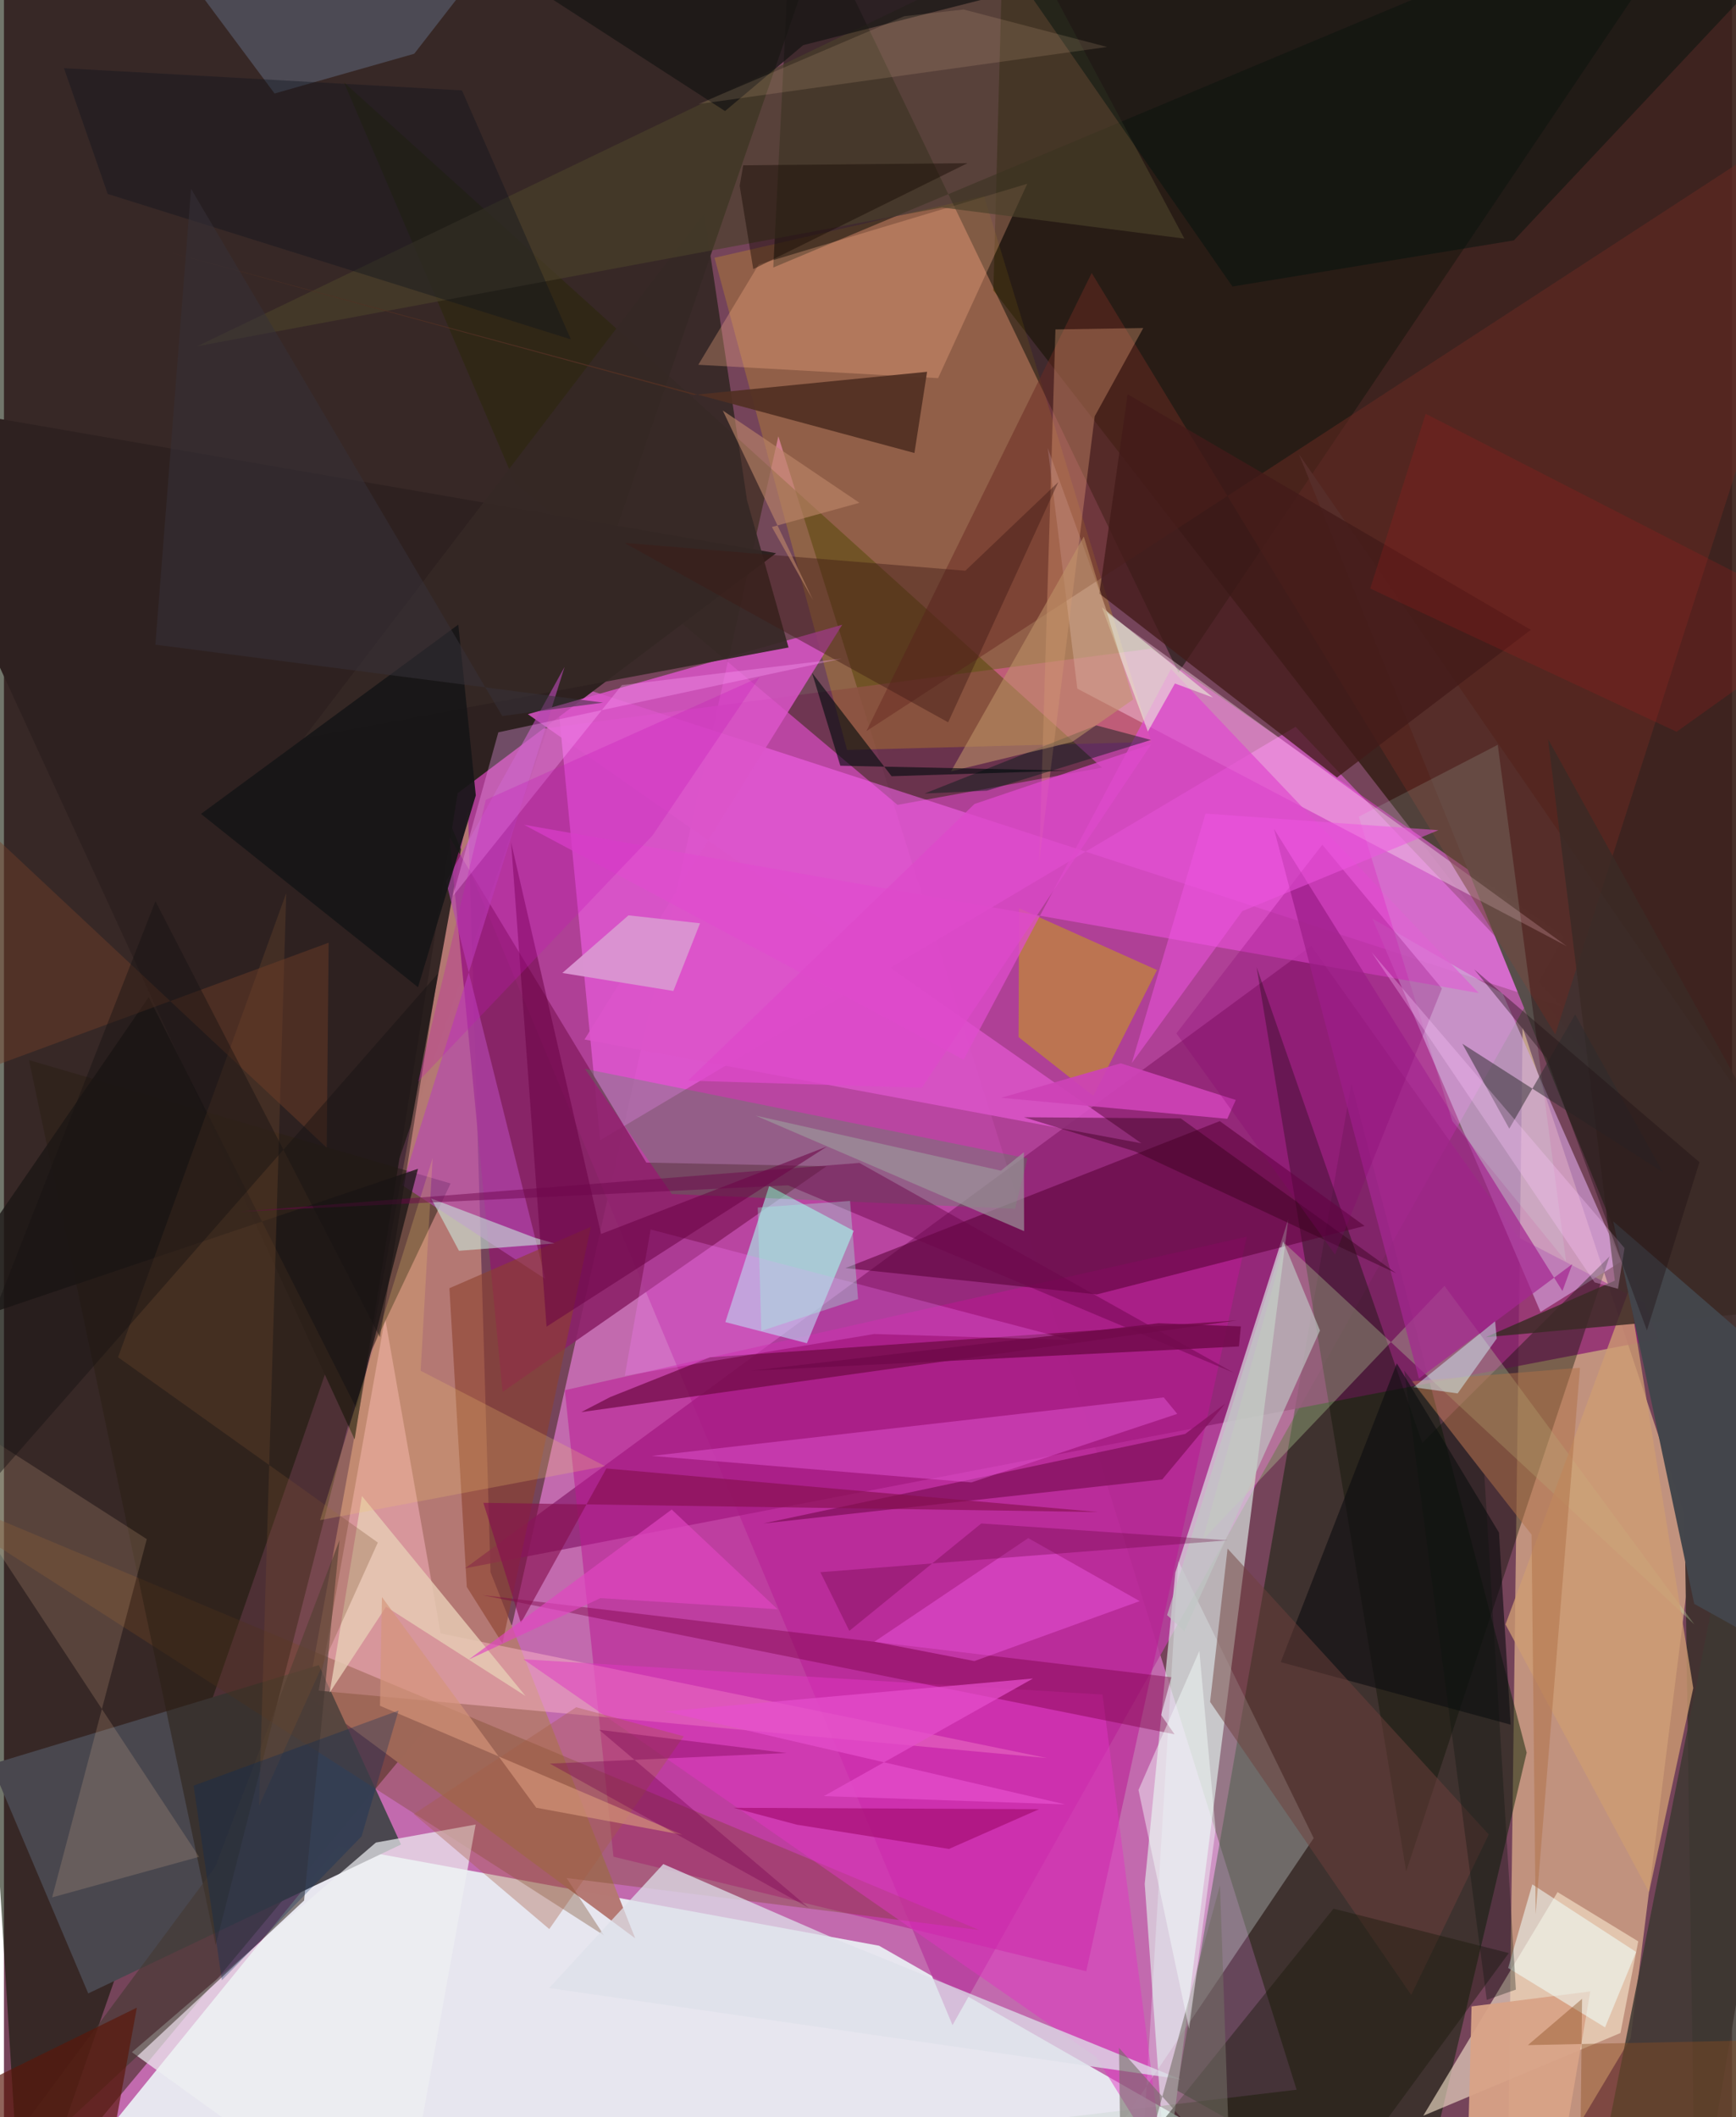 <svg xmlns="http://www.w3.org/2000/svg" width="228" height="278" viewBox="0 0 836 1024"><path fill="#75445a" d="M0 0h836v1024H0z"/><path fill="#cd70ba" fill-opacity=".878" d="M-4.177 1086l250.033-300.219 128.779-574.778 250.71 799.712z"/><path fill="#0b1400" fill-opacity=".58" d="M393.353-25.839L143.592 698.61 8.812 1086-62-58.508z"/><path fill="#3a211a" fill-opacity=".925" d="M482.491-.663l413.896-1.921-59.107 605.466-358.624-462.434z"/><path fill="#eefcfb" fill-opacity=".843" d="M423.338 941.073l252.56 144.307-664.017-7.948 149.777-184.379z"/><path fill="#b8409e" fill-opacity=".871" d="M554.918 313.73l199.876 139.287-295.906 526.477-258.865-619.066z"/><path fill="#ebbd92" fill-opacity=".647" d="M734.693 496.97L727.11 1086l59.841-100.184 30.207-241.06z"/><path fill="#062002" fill-opacity=".482" d="M736.645 847.694l-84.78-323.683-84.503 486.987 115.403 65.073z"/><path fill="#b47873" fill-opacity=".992" d="M305.364 937.479L235.39 760.405 224.473 392.09l-77.641 427.903z"/><path fill="#8c2171" fill-opacity=".773" d="M820.184 643.852l-87.662-45.41-100.148-140.931-409.281 301.013z"/><path fill="#e2efeb" fill-opacity=".639" d="M562.15 1054.953L551.872 911.2l14.81-150.57 54.66-170.971z"/><path fill="#292708" fill-opacity=".514" d="M164.478 39.82l82.724 193.582 185.08 155.888 98.936-18.006z"/><path fill="#fc64f2" fill-opacity=".529" d="M266.944 328.562l21.446 222.952L624.846 351.52l128.923 135.34z"/><path fill="#4a484f" fill-opacity=".996" d="M-6.138 853.335l46.913 110.806 151.312-72.023-39.76-86.772z"/><path fill="#d09cd6" fill-opacity=".686" d="M743.348 634.559l-81.334-190.275 63.021 36.252 57.27 129.654z"/><path fill="#bc1794" fill-opacity=".529" d="M523.584 953.423l-228.726-55.389-23.514-225.645 329.915-74.292z"/><path fill="#ffce00" fill-opacity=".2" d="M555.05 358.846L474.18 94.85l-130.43 29.832 64.11 238.05z"/><path fill="#19180f" fill-opacity=".576" d="M372.176 129.388L381.842-62l186.36 387.3L828.985-62z"/><path fill="#433231" fill-opacity=".988" d="M812.2 676.32l6.047 409.68L898 614.067 626.447 219.65z"/><path fill="#2e2120" d="M219.5 383.656L373.558 267.55-62 192.243l231.637 503.921z"/><path fill="#8b2168" fill-opacity=".894" d="M215.571 404.967l95.186 157.336 87.16 1.78-156.704 109.16z"/><path fill="#ffd9ed" fill-opacity=".404" d="M504.935 216.585l14.333 116.495 236.724 124.531-222.105-160.967z"/><path fill="#dc54ca" fill-opacity=".831" d="M405.512 302.171L280.859 502.766l269.41 50.206-296.808-207.549z"/><path fill="#f6e5cd" fill-opacity=".612" d="M782.014 983.305l8.612-44.332-39.038-23.824-64.963 108.154z"/><path fill="#ffbaca" fill-opacity=".463" d="M504.57 850.312l-352.33-32.6 32.133-180.268 26.854 152.584z"/><path fill="#abfef3" fill-opacity=".576" d="M348.989 639.457l39.447 10.218 22.673-54.355-40.926-21.69z"/><path fill="#0b1300" fill-opacity=".392" d="M686.133 697.884l-80.142-230.117 72.368 437.356 98.37-297.43z"/><path fill="#ecffff" fill-opacity=".275" d="M633.605 889.046l-65.517-134.078-16.777 278.074L500.857 1086z"/><path fill="#692a23" fill-opacity=".506" d="M750.488 500.318L898 40.51 417.205 353.64l109.005-221.6z"/><path fill="#560035" fill-opacity=".557" d="M658.23 592.94L528.7 626.066l-121.626-12.737 181.099-71.088z"/><path fill="#754623" fill-opacity=".337" d="M471.748 933.477L-62 709.993l352.3 226.108-18.103-27.76z"/><path fill="#bee2a3" fill-opacity=".31" d="M817.74 785.647L619.644 601.405 579.95 744.722l116.925-122.796z"/><path fill="#c28837" fill-opacity=".718" d="M557.797 469.176l-30.779 60.906-36.185-28.478.245-62.318z"/><path fill="#2b2014" fill-opacity=".525" d="M173.324 662.519l-70.903 278.22-90.309-428.008 203.965 59.671z"/><path fill="#e04dce" fill-opacity=".737" d="M251.589 398.904l461.899 81.427-148.911-156.815-100.332 189.012z"/><path fill="#362825" fill-opacity=".922" d="M338.743 103.225l-193.72 253.73 234.54-43.79-20.087-71.222z"/><path fill="#e036c2" fill-opacity=".49" d="M560.978 1047.686l-32.662-52.866L251.32 802.536l280.122 17.058z"/><path fill="#fbb18a" fill-opacity=".306" d="M365.139 127.907l129.914-39.023-43.136 94.005-116.017-6.462z"/><path fill="#2ea344" fill-opacity=".263" d="M495.131 560.296l-5.997 24.354-166.061-7.148-42.017-60.533z"/><path fill="#4a402a" fill-opacity=".655" d="M453.869 100.355L93.447 167.479 495.63-25.891l75.425 141.31z"/><path fill="#b548b2" fill-opacity=".635" d="M213.881 426.393l57.327-103.84-78.6 250.67 69.338 45.42z"/><path fill="#6d0a42" fill-opacity=".702" d="M279.263 682.987l13.982-7.255 48.31-19.252 255.019-17.856z"/><path fill="#eeeff2" fill-opacity=".702" d="M191.334 1086L61.9 992.57l118.026-101.385 48.258-8.726z"/><path fill="#00110d" fill-opacity=".471" d="M594.31 138.574l136.146-22.309L898-62H455.148z"/><path fill="#dde0e9" fill-opacity=".753" d="M263.735 961.546l55.23-59.956 85.37 37.11 164.879 66.982z"/><path fill="#ffcfa8" fill-opacity=".165" d="M94.382 898.081L-62 660.244 69.098 744.41l-45.79 173.294z"/><path fill="#eea87d" fill-opacity=".337" d="M500.808 416.972l26.866-215.636 23.489-42.675-42.478.671z"/><path fill="#421b19" fill-opacity=".773" d="M543.603 190.7l195.044 113.927-93.771 71.424-114.949-88.95z"/><path fill="#8d412d" fill-opacity=".604" d="M223.909 767.546l17.232 27.294 42.791-201.487-68.426 29.708z"/><path fill="#3e3832" fill-opacity=".859" d="M898 989.801v46.87l-66.208-287.35-63.258 318.129z"/><path fill="#171617" fill-opacity=".922" d="M228.264 384.701l-8.468-82.606L95.321 393.66l104.998 83.834z"/><path fill="#646f86" fill-opacity=".482" d="M266.83-62l-68.357 88.008-67.556 19.218L91.843-7.261z"/><path fill="#861361" fill-opacity=".816" d="M560.367 715.535l30.46-36.677-19.388 14.678-204.08 43.315z"/><path fill="#e65ad9" fill-opacity=".447" d="M313.411 704.173l247.664-28.294 6.53 7.957-99.614 33.153z"/><path fill="#a52791" fill-opacity=".718" d="M684.516 666.783l74.2-55.386-4.767 13.038L614.37 400.83z"/><path fill="#7a0143" fill-opacity=".412" d="M231.397 771.48l333.344 39.734-4.956 18.22 6.532 9.398z"/><path fill="#443832" fill-opacity=".608" d="M145.196 919.204L-33.542 1086l135.7-183 60.185-158.146z"/><path fill="#513023" fill-opacity=".925" d="M333.675 191.005L77.02 121.176l363.44 97.919 6.123-39.277z"/><path fill="#0d0d10" fill-opacity=".596" d="M617.66 803.908l111.22 30.253-5.634-92.926-49.405-81.794z"/><path fill="#6f413c" fill-opacity=".49" d="M583.49 823.14l8.46-74.138 126.352 138.272-37.51 77.623z"/><path fill="#18190a" fill-opacity=".42" d="M728.012 944.623l-84.805-21.465L512.105 1086l113.724-1.923z"/><path fill="#401b16" fill-opacity=".435" d="M456.77 349.357L300.144 262.58l164.954 13.46 44.963-42.869z"/><path fill="#e6ccb5" fill-opacity=".824" d="M157.593 818.65l27.261-41.526 67.423 43.137-79.097-96.69z"/><path fill="#ce9c72" fill-opacity=".78" d="M786.073 623.959L726.4 785.686l69.462 129.448 21.38-98.66z"/><path fill="#3b2a26" fill-opacity=".835" d="M779.289 619.407l-32.305-261.943L898 630.384l-181.205 16.387z"/><path fill="#d9a287" fill-opacity=".941" d="M746.469 1086l20.955-122.807-57.441 7.229L707.045 1086z"/><path fill="#fd7cff" fill-opacity=".259" d="M516.206 648.134l-95.248-2.923-120.61 20.189 12.505-70.743z"/><path fill="#f1fffb" fill-opacity=".545" d="M789.598 944.1l-15.035 36.467-46.885-28.725 11.693-40.437z"/><path fill="#43454b" fill-opacity=".988" d="M898 694.28v126.069l-80.3-44.609-39.21-185.042z"/><path fill="#1b1615" fill-opacity=".776" d="M70.02 482.265L-43.604 647.69l243.893-82.37-29.715 115.978z"/><path fill="#850f4e" fill-opacity=".624" d="M231.93 726.867l297.381 4.448-237.882-21.072-41.354 74.75z"/><path fill="#f75fed" fill-opacity=".392" d="M421.107 794.04l48.367 9.362 79.972-28.988-53.92-30.487z"/><path fill="#caecdf" fill-opacity=".569" d="M266.36 601.408l-9.842-2.848-49.87-18.913 13.476 25.307z"/><path fill="#7b4f2f" fill-opacity=".282" d="M123.404 873.386l57.463-127.317-125.653-89.606 81.358-224.549z"/><path fill="#fea7fd" fill-opacity=".318" d="M298.93 331.36l106.411-12.795L239.166 354.2l-21.96 79.151z"/><path fill="#ce43b7" fill-opacity=".918" d="M540.248 514.282l55.679 17.735-4.114 9.114-109.381-10.17z"/><path fill="#d992d0" fill-opacity=".992" d="M323.839 479.298l12.91-32.746-34.614-3.83-32.002 27.87z"/><path fill="#350019" fill-opacity=".424" d="M569.283 540.94l-75.848-.565 53.623 16.488 126.461 58.961z"/><path fill="#a55d43" fill-opacity=".357" d="M198.241 877.384l78.593-51.653 52.008 14.048-65.024 93.252z"/><path fill="#d1ffef" fill-opacity=".137" d="M655.445 394.997l45.243 147.29 55.028 67.866-33.057-249.917z"/><path fill="#716c64" fill-opacity=".576" d="M539.416 990.457L540.71 1086l47.578-174.102 4.828 138.952z"/><path fill="#effcde" fill-opacity=".537" d="M553.4 353.839l-22.25-60.144 53.808 43.703-18.486-6.822z"/><path fill="#c0c7c4" fill-opacity=".651" d="M618.87 600.418l-56.168 180.735 8.336 7.819 65.611-145.453z"/><path fill="#de49cb" fill-opacity=".78" d="M469.523 388.853L330.928 522.67l113.094 3.433 110.99-166.127z"/><path fill="#690045" fill-opacity=".533" d="M398.157 554.538l-109.285 42.301-43.525-189.403 17.145 234.216z"/><path fill="#f0c56e" fill-opacity=".239" d="M290.778 709.116l-89.188-46.122 5.79-102.853-54.466 175.105z"/><path fill="#b07247" fill-opacity=".506" d="M739.01 742.25l1.97 183.582 21.467-264.31-81.405 6.566z"/><path fill="#bc8569" fill-opacity=".624" d="M347.755 198.565l43.64 91.65-19.897-35.318 42.36-11.71z"/><path fill="#081b18" fill-opacity=".459" d="M445.371 383.806l83.066-32.968 26.464 7.049-79.341 24.532z"/><path fill="#b61a1d" fill-opacity=".2" d="M883.897 300.586l-74.727 53.35-148.212-69.28 26.836-84.524z"/><path fill="#0d121e" fill-opacity=".388" d="M221.571 43.721L29.038 32.981l21.165 60.82 224.064 70.346z"/><path fill="#620039" fill-opacity=".306" d="M394.962 760.418l14.003 28.373 63.831-51.938 119.207 8.143z"/><path fill="#6d064b" fill-opacity=".471" d="M413.816 562.458l181.173 101.53-215.695-90.69-264.922 12.725z"/><path fill="#c09569" fill-opacity=".553" d="M522.39 259.53l23.935 78.754-29.626 20.6-58.532 14.194z"/><path fill="#2d2c2e" fill-opacity=".51" d="M802.631 567.045l-42.524-76.384-31.875 55.233-22.701-41.069z"/><path fill="#010b0c" fill-opacity=".6" d="M404.599 370.35l110.405 2.367-85.583 2.721-38.501-50.024z"/><path fill="#9c969b" fill-opacity=".671" d="M363.657 539.585l129.86 55.877-.12-38.18-11.104 8.933z"/><path fill="#754028" fill-opacity=".431" d="M-62 536.664l219.077-80.71-.933 99.14-182.888-171.247z"/><path fill="#a71076" fill-opacity=".729" d="M383.52 882.534l73.642 11.734 43.572-19.215-147.771-.677z"/><path fill="#191615" fill-opacity=".784" d="M170.054-62l178.79 115.723 37.788-31.88L716.312-62z"/><path fill="#130700" fill-opacity=".427" d="M362.492 130.15l-6.579-40.295 1.727-9.902 108.5-1.03z"/><path fill="#fed3a5" fill-opacity=".141" d="M435.538 7.826l28.723-3.24 69.415 18.13L335.97 50.328z"/><path fill="#88006f" fill-opacity=".255" d="M695.644 478.083l-57.87-69.524-70.593 91.25 76.759 106.963z"/><path fill="#710a4b" fill-opacity=".851" d="M598.39 641.536l-39.832-1.529-197.155 22.967 236.038-11.741z"/><path fill="#363139" fill-opacity=".541" d="M90.51 91.317l-17.256 220.5 216.612 28.01-48.806 6.498z"/><path fill="#5a170a" fill-opacity=".671" d="M51.178 1042.886l13.113-71.865-113.816 55.895 67.19 48.496z"/><path fill="#e54ecd" fill-opacity=".718" d="M319.87 827.755l193.522 44.964-116.737-4.008 101.155-56.877z"/><path fill="#d59579" fill-opacity=".667" d="M257.518 874.34l70.698 13.08-146.294-62.387.931-52.605z"/><path fill="#ffc6ff" fill-opacity=".298" d="M661.668 460.623l107.847 159.602 11.322 3.124 3.15-19.7z"/><path fill="#77004f" fill-opacity=".369" d="M389.398 922.816l-125.315-69.81 114.478-5.13-90.639-11.231z"/><path fill="#171414" fill-opacity=".447" d="M181.93 646.813l28.004-175.96L-62 780.942 73.277 435.865z"/><path fill="#d5f3fc" fill-opacity=".482" d="M721.379 639.078l.792 8.317-18.923 26.545-21.362-2.975z"/><path fill="#f6fffe" fill-opacity=".439" d="M548.854 865.756l24.48 115.52 12.819-96.41-7.852-86.356z"/><path fill="#002a5d" fill-opacity=".282" d="M173.011 888.178L105.432 957.8l-13.678-94.146 99.148-36.32z"/><path fill="#ef54e1" fill-opacity=".51" d="M599.072 440.7l94.875-39.165-112.667-8.028-35.7 120.727z"/><path fill="#8b4e21" fill-opacity=".412" d="M737.232 989.155l26.21-22.4L762.088 1086 898 985.783z"/><path fill="#9cfee0" fill-opacity=".322" d="M409.324 580.859l-44.649 3.188 1.722 59.675 46.795-15.401z"/><path fill="#e145c1" fill-opacity=".667" d="M224.877 802.638l98.155-72.53 51.216 48.231-85.72-5.372z"/><path fill="#c514b9" fill-opacity=".271" d="M200.336 523.193l113.354-119.02 51.823-76.618-132.397 59.297z"/><path fill="#1f1014" fill-opacity=".392" d="M820.254 562.128l-25.436 81.34L746.31 511.79l-35.045-42.924z"/><path fill="#0c140f" fill-opacity=".318" d="M731.419 962.296l-14.087 4.992-39.928-304.4 38.75 50.35z"/></svg>